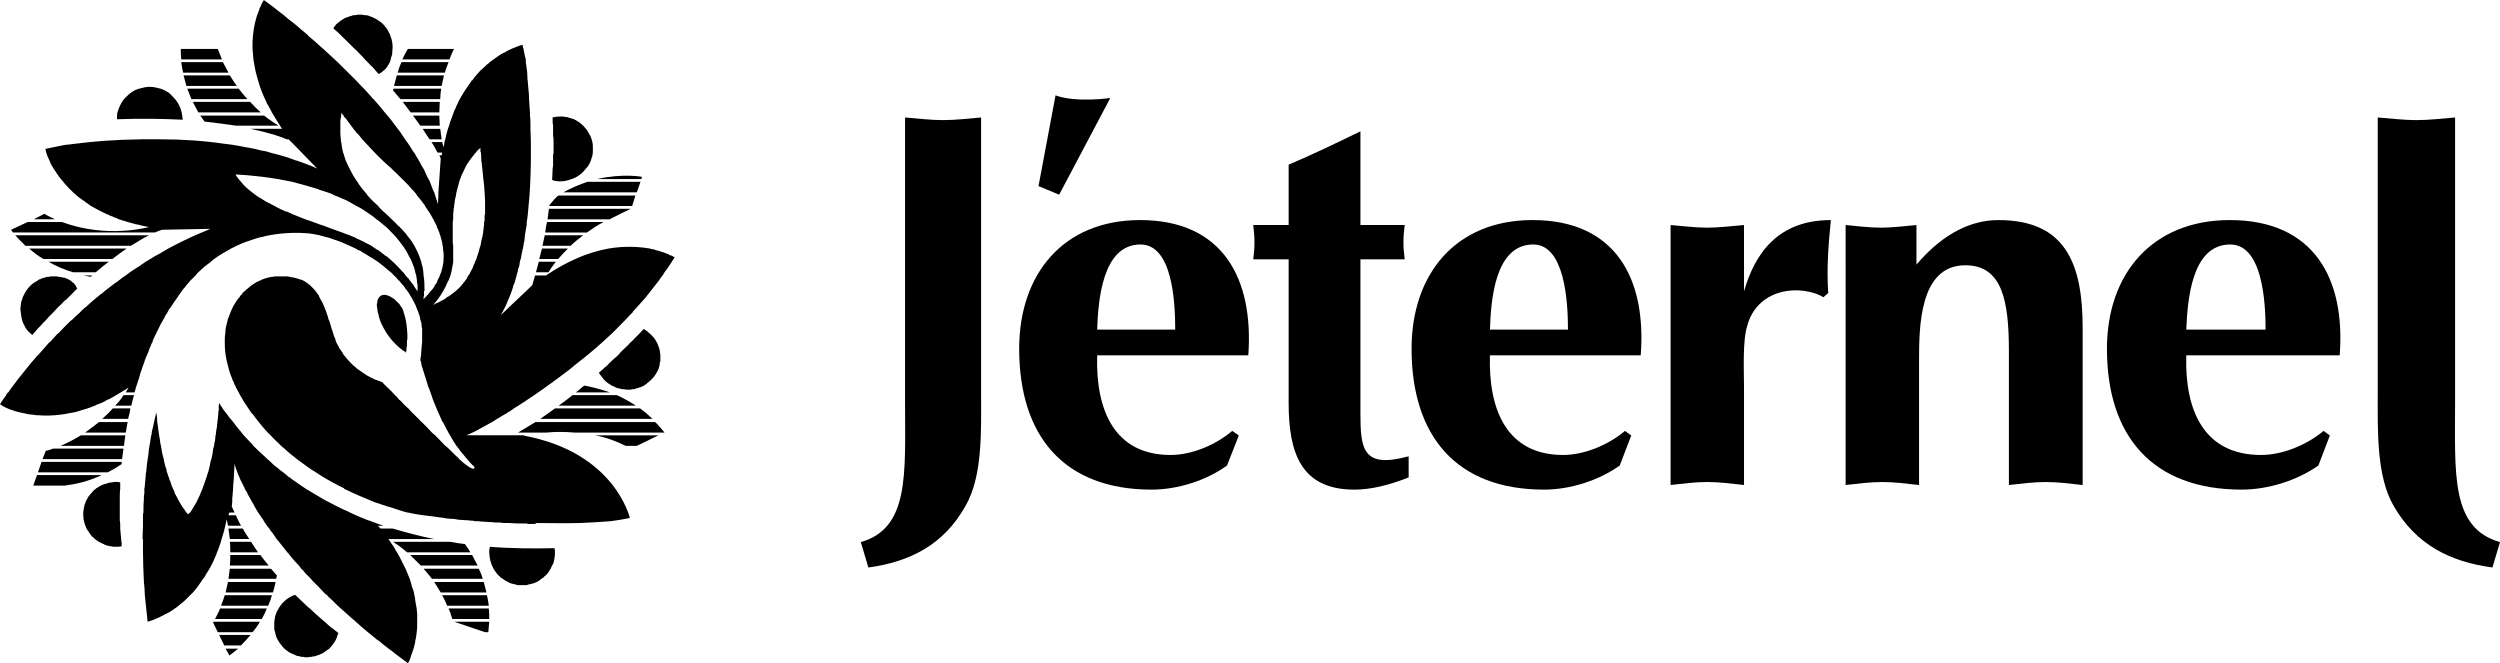 <?xml version="1.0" encoding="utf-8"?>
<!-- Generator: Adobe Illustrator 15.0.2, SVG Export Plug-In . SVG Version: 6.00 Build 0)  -->
<!DOCTYPE svg PUBLIC "-//W3C//DTD SVG 1.1//EN" "http://www.w3.org/Graphics/SVG/1.1/DTD/svg11.dtd">
<svg version="1.1" id="Layer_1" xmlns="http://www.w3.org/2000/svg" xmlns:xlink="http://www.w3.org/1999/xlink" x="0px" y="0px"
	 width="183.057px" height="48.566px" viewBox="0 0 183.057 48.566" enable-background="new 0 0 183.057 48.566"
	 xml:space="preserve">
<g>
	<path fill-rule="evenodd" clip-rule="evenodd"  d="M13.409,5.32h3.318c-0.136-0.267-0.271-0.501-0.405-0.769h-3.049
		C13.307,4.786,13.341,5.053,13.409,5.32"/>
	<path fill-rule="evenodd" clip-rule="evenodd"  d="M13.646,6.291h3.69c-0.169-0.234-0.338-0.503-0.508-0.77h-3.386
		C13.51,5.755,13.579,6.023,13.646,6.291"/>
	<path fill-rule="evenodd" clip-rule="evenodd"  d="M17.268,9.2h3.116c-0.203-0.134-0.575-0.367-1.049-0.735h-4.674
		c0.102,0.134,0.203,0.267,0.305,0.434C15.814,9,16.591,9.1,17.268,9.2"/>
	<path fill-rule="evenodd" clip-rule="evenodd"  d="M14.018,7.26h4.098c-0.203-0.233-0.44-0.502-0.643-0.769h-3.759
		C13.815,6.758,13.917,6.993,14.018,7.26"/>
	<path fill-rule="evenodd" clip-rule="evenodd"  d="M32.236,7.26c0-0.233,0.033-0.502,0.066-0.769h-3.486
		c0,0.033-0.035,0.066-0.035,0.1v0.033c0.205,0.235,0.375,0.435,0.541,0.636H32.236z"/>
	<path fill-rule="evenodd" clip-rule="evenodd"  d="M24.752,2.376c0.068,0.067,0.137,0.135,0.203,0.201L25.6,3.213
		c0.135,0.133,0.236,0.233,0.371,0.367c0.137,0.101,0.238,0.235,0.373,0.368c0.137,0.134,0.271,0.269,0.373,0.402
		c0.068,0.067,0.135,0.134,0.203,0.201c0.135,0.133,0.236,0.267,0.371,0.369c0.102,0.132,0.238,0.267,0.34,0.399
		c0.033,0.034,0.066,0.068,0.102,0.101c0.135-0.067,0.271-0.167,0.371-0.268c0.068-0.033,0.104-0.101,0.172-0.167
		c0.066-0.066,0.102-0.133,0.135-0.201c0.102-0.134,0.168-0.301,0.203-0.435V4.283l0.102-0.301V3.948
		c0-0.167,0.033-0.334,0.033-0.501c0-0.3-0.066-0.601-0.17-0.836V2.578c-0.033-0.066-0.066-0.134-0.102-0.201
		c-0.066-0.134-0.135-0.267-0.236-0.401h-0.033c-0.035-0.066-0.068-0.134-0.137-0.166V1.776c-0.303-0.268-0.678-0.503-1.049-0.603
		c-0.033,0-0.033,0-0.033-0.033c-0.102,0-0.17-0.034-0.271-0.034H26.65c-0.104-0.034-0.205-0.034-0.307-0.034
		c-0.1,0-0.203,0-0.307,0.034h-0.066c-0.102,0-0.168,0.034-0.271,0.067h-0.033c-0.1,0.033-0.168,0.067-0.271,0.1
		c-0.102,0.033-0.201,0.066-0.27,0.134c-0.203,0.102-0.373,0.268-0.543,0.403v0.032c-0.066,0.067-0.135,0.134-0.168,0.234
		C24.516,2.177,24.617,2.276,24.752,2.376"/>
	<path fill-rule="evenodd" clip-rule="evenodd"  d="M18.318,7.461h-4.197c0.135,0.268,0.27,0.535,0.405,0.77h4.572
		C18.86,8.029,18.59,7.762,18.318,7.461"/>
	<path fill-rule="evenodd" clip-rule="evenodd"  d="M32.338,10.203c-0.035-0.233-0.068-0.469-0.102-0.769h-1.287
		c0.17,0.268,0.34,0.536,0.508,0.769H32.338z"/>
	<path fill-rule="evenodd" clip-rule="evenodd"  d="M4.436,32.647h4.639c0.032-0.268,0.066-0.504,0.101-0.771h-3.25
		C5.484,32.144,4.977,32.413,4.436,32.647"/>
	<path fill-rule="evenodd" clip-rule="evenodd"  d="M2.775,34.587h5.114c0.338-0.168,0.677-0.368,1.015-0.602v-0.168
		H3.046L2.775,34.587z"/>
	<path fill-rule="evenodd" clip-rule="evenodd"  d="M3.351,33.015l-0.237,0.602h5.824
		c0.034-0.268,0.069-0.502,0.103-0.77H3.893C3.724,32.913,3.521,32.981,3.351,33.015"/>
	<path fill-rule="evenodd" clip-rule="evenodd"  d="M6.23,31.677h2.979c0.034-0.268,0.103-0.535,0.136-0.77H7.247
		C6.94,31.142,6.601,31.409,6.23,31.677"/>
	<path fill-rule="evenodd" clip-rule="evenodd"  d="M2.708,34.787l-0.271,0.769h0.136h2.166
		c0.779-0.1,1.729-0.301,2.71-0.769H2.708z"/>
	<path fill-rule="evenodd" clip-rule="evenodd"  d="M3.25,15.655l-0.78,0.401h1.559
		C3.758,15.923,3.52,15.823,3.25,15.655"/>
	<path fill-rule="evenodd" clip-rule="evenodd"  d="M8.906,39.704c-0.035-0.066-0.035-0.168-0.035-0.234
		c-0.033-0.235-0.033-0.501-0.068-0.77v-0.201c0-0.133,0-0.268-0.033-0.367V37.73v-0.202v-0.768v-0.234c0-0.234,0-0.502,0.033-0.736
		v-0.468c-0.1-0.034-0.201-0.034-0.304-0.034c-0.102,0-0.203,0-0.271,0.034H8.16c-0.102,0-0.134,0.033-0.202,0.033
		c-0.035,0-0.068,0-0.068,0.034c-0.067,0-0.169,0.033-0.237,0.065H7.618c-0.203,0.067-0.405,0.202-0.574,0.303
		c-0.069,0.065-0.137,0.133-0.204,0.167c-0.033,0.066-0.102,0.133-0.17,0.199c-0.032,0.068-0.101,0.102-0.135,0.168
		c0,0.033-0.034,0.033-0.034,0.033c-0.067,0.135-0.169,0.268-0.237,0.436c0,0.066-0.033,0.134-0.067,0.168
		c0,0.065,0,0.1-0.033,0.133v0.067c-0.034,0.066-0.034,0.1-0.034,0.167v0.033c-0.034,0.066-0.034,0.135-0.034,0.199v0.135v0.067
		c0,0.335,0.102,0.669,0.237,0.97c0.033,0.067,0.067,0.135,0.137,0.199c0.032,0.069,0.066,0.136,0.133,0.203
		c0.036,0.066,0.102,0.132,0.137,0.199h0.034c0.237,0.268,0.542,0.437,0.88,0.569l0.035,0.032c0.066,0,0.101,0.034,0.135,0.034
		c0.034,0.034,0.101,0.034,0.17,0.034c0.034,0,0.034,0.033,0.066,0.033h0.136c0.033,0,0.068,0.033,0.068,0.033h0.236
		c0.136,0,0.271,0,0.407-0.033v-0.168V39.704z"/>
	<path fill-rule="evenodd" clip-rule="evenodd"  d="M16.253,4.351c-0.102-0.269-0.204-0.502-0.306-0.77h-2.709
		c0,0.201,0,0.468,0.034,0.77H16.253z"/>
	<path fill-rule="evenodd" clip-rule="evenodd"  d="M32.508,5.521h-3.455c-0.066,0.234-0.135,0.502-0.203,0.77h3.488
		C32.406,6.023,32.439,5.788,32.508,5.521"/>
	<path fill-rule="evenodd" clip-rule="evenodd"  d="M42.699,17.228h-2.811c-0.066,0.268-0.102,0.502-0.168,0.769
		h2.064C42.055,17.73,42.361,17.495,42.699,17.228"/>
	<path fill-rule="evenodd" clip-rule="evenodd"  d="M46.186,15.288h-5.992c-0.033,0.234-0.066,0.501-0.102,0.77h4.539
		C45.07,15.822,46.186,15.288,46.186,15.288"/>
	<path fill-rule="evenodd" clip-rule="evenodd"  d="M44.189,16.257h-4.131c-0.068,0.234-0.102,0.502-0.137,0.77h3.049
		C43.344,16.759,43.748,16.491,44.189,16.257"/>
	<path fill-rule="evenodd" clip-rule="evenodd"  d="M41.582,18.197h-1.896c-0.068,0.267-0.135,0.502-0.203,0.769
		h1.389C41.074,18.732,41.311,18.464,41.582,18.197"/>
	<path fill-rule="evenodd" clip-rule="evenodd"  d="M29.492,7.461c0.203,0.268,0.408,0.535,0.576,0.77h2.1
		c0-0.235,0.033-0.501,0.033-0.77H29.492z"/>
	<path fill-rule="evenodd" clip-rule="evenodd"  d="M47,12.946c0,0-1.389-0.268-3.283,0.167h3.25L47,12.946z"/>
	<path fill-rule="evenodd" clip-rule="evenodd"  d="M40.432,13.113v0.067c0.17,0.068,0.338,0.101,0.609,0.101
		c0.27,0,0.541-0.067,0.813-0.168c0.201-0.066,0.406-0.167,0.576-0.301c0.203-0.133,0.336-0.301,0.473-0.467
		c0.068-0.068,0.102-0.133,0.17-0.201c0.033-0.067,0.068-0.135,0.102-0.168v-0.033c0.033-0.032,0.068-0.101,0.068-0.167l0.033-0.034
		c0-0.067,0.035-0.1,0.035-0.167c0.033-0.033,0.033-0.102,0.064-0.167c0-0.101,0.035-0.167,0.035-0.234v-0.269v-0.267
		c0-0.067-0.035-0.167-0.035-0.234c-0.031-0.134-0.064-0.233-0.1-0.334c-0.033-0.033-0.033-0.067-0.033-0.101
		c-0.035-0.065-0.068-0.099-0.102-0.165c-0.068-0.134-0.137-0.269-0.238-0.37c-0.203-0.267-0.439-0.468-0.744-0.635
		c-0.068-0.034-0.137-0.067-0.205-0.101h-0.031c-0.068-0.034-0.137-0.034-0.205-0.068h-0.033c-0.068-0.032-0.135-0.032-0.168-0.065
		h-0.139c-0.031,0-0.066-0.034-0.1-0.034h-0.236c-0.238,0-0.439,0.034-0.576,0.067v0.368c0,0.067,0.033,0.168,0.033,0.234v0.234
		v0.334v0.135c0,0.099,0.035,0.2,0.035,0.301v0.2v0.77c0,0.066-0.035,0.133-0.035,0.201v0.769c0,0.067-0.033,0.133-0.033,0.201
		C40.465,12.611,40.432,12.845,40.432,13.113"/>
	<path fill-rule="evenodd" clip-rule="evenodd"  d="M41.242,14.084h5.387l0.27-0.77h-3.895
		C42.43,13.515,41.852,13.749,41.242,14.084"/>
	<path fill-rule="evenodd" clip-rule="evenodd"  d="M40.701,19.167h-1.252c-0.068,0.267-0.135,0.535-0.205,0.77h0.916
		C40.26,19.769,40.432,19.502,40.701,19.167"/>
	<path fill-rule="evenodd" clip-rule="evenodd"  d="M7.483,30.673h1.896c0.066-0.232,0.135-0.502,0.168-0.769H8.261
		C8.025,30.171,7.789,30.406,7.483,30.673"/>
	<path fill-rule="evenodd" clip-rule="evenodd"  d="M32.201,9.2c0-0.233-0.033-0.469-0.033-0.735h-1.93
		c0.205,0.267,0.373,0.502,0.541,0.735H32.201z"/>
	<path fill-rule="evenodd" clip-rule="evenodd"  d="M32.846,4.551h-3.453c-0.104,0.233-0.203,0.502-0.271,0.769h3.455
		C32.643,5.053,32.744,4.819,32.846,4.551"/>
	<path fill-rule="evenodd" clip-rule="evenodd"  d="M33.252,3.581h-3.387c-0.135,0.234-0.27,0.469-0.406,0.77h3.455
		C33.016,4.083,33.115,3.815,33.252,3.581"/>
	<path fill-rule="evenodd" clip-rule="evenodd"  d="M46.525,14.317h-5.621c-0.17,0.067-0.439,0.435-0.676,0.703v0.066
		h6.061L46.525,14.317z"/>
	<path fill-rule="evenodd" clip-rule="evenodd"  d="M42.732,28.265c-0.203,0.168-0.371,0.335-0.574,0.47h2.506
		c-0.578-0.202-1.186-0.368-1.863-0.503C42.801,28.231,42.801,28.265,42.732,28.265"/>
	<path fill-rule="evenodd" clip-rule="evenodd"  d="M45.814,32.647h0.814l1.59-0.771H43.58
		C44.324,32.011,45.07,32.278,45.814,32.647"/>
	<path fill-rule="evenodd" clip-rule="evenodd"  d="M45.24,26.023c-0.307,0.269-0.576,0.503-0.814,0.771
		c-0.102,0.066-0.168,0.133-0.236,0.2c-0.104,0.101-0.236,0.201-0.338,0.302c0.033,0.065,0.102,0.166,0.17,0.233
		c0.133,0.2,0.303,0.401,0.506,0.535c0.035,0.032,0.068,0.032,0.104,0.066c0.066,0.034,0.1,0.067,0.168,0.103
		c0.068,0.031,0.102,0.064,0.17,0.064c0.033,0.033,0.066,0.033,0.102,0.067c0.066,0.034,0.102,0.034,0.17,0.067h0.066
		c0.102,0.033,0.203,0.067,0.271,0.067h0.102c0.102,0.033,0.168,0.033,0.27,0.033h0.236c0.035,0,0.068-0.033,0.102-0.033h0.137
		c0.035,0,0.068-0.034,0.102-0.034c0.035,0,0.068-0.033,0.104-0.033c0.033,0,0.102-0.033,0.135-0.033s0.033-0.034,0.066-0.034
		c0.068,0,0.104-0.034,0.137-0.034C47,28.298,47,28.298,47.033,28.298c0.035-0.033,0.102-0.064,0.137-0.064
		c0-0.035,0.033-0.035,0.033-0.035c0.068-0.033,0.102-0.067,0.135-0.102c0.035,0,0.035,0,0.035-0.032
		c0.439-0.302,0.779-0.769,0.914-1.271c0-0.102,0.035-0.202,0.035-0.301c0.031,0,0.031,0,0.031-0.034v-0.301v-0.135
		c0-0.065,0-0.134-0.031-0.233c0-0.067,0-0.134-0.035-0.201c0-0.066-0.033-0.1-0.033-0.133c-0.035-0.033-0.035-0.067-0.035-0.102
		c-0.066-0.199-0.17-0.367-0.271-0.533c-0.066-0.068-0.1-0.136-0.168-0.201l-0.203-0.201c0,0-0.033-0.034-0.068-0.034
		c-0.033-0.066-0.066-0.1-0.135-0.133c-0.068-0.067-0.17-0.102-0.238-0.168c-0.135,0.133-0.236,0.267-0.371,0.401
		c-0.102,0.1-0.238,0.234-0.34,0.336c-0.068,0.098-0.17,0.166-0.238,0.232c-0.236,0.268-0.506,0.502-0.744,0.736
		C45.375,25.89,45.307,25.958,45.24,26.023"/>
	<path fill-rule="evenodd" clip-rule="evenodd"  d="M35.42,42.614h-3.625c0.137,0.232,0.305,0.502,0.475,0.768h3.352
		C35.555,43.116,35.488,42.882,35.42,42.614"/>
	<path fill-rule="evenodd" clip-rule="evenodd"  d="M39.211,30.907c-0.541,0.335-0.98,0.569-1.285,0.77h2.064
		c0.609-0.067,1.355-0.067,2.133,0h6.537c-0.068-0.067-0.273-0.369-0.68-0.77H39.211z"/>
	<path fill-rule="evenodd" clip-rule="evenodd"  d="M35.656,43.583h-3.285c0.137,0.234,0.271,0.502,0.373,0.77h3.047
		C35.758,44.119,35.725,43.851,35.656,43.583"/>
	<path fill-rule="evenodd" clip-rule="evenodd"  d="M35.52,46.293h0.238c0-0.101,0.033-0.368,0.066-0.769h-2.572
		L35.52,46.293z"/>
	<path fill-rule="evenodd" clip-rule="evenodd"  d="M32.846,44.554c0.102,0.233,0.203,0.503,0.27,0.77h2.709
		c0-0.234,0-0.469-0.033-0.77H32.846z"/>
	<path fill-rule="evenodd" clip-rule="evenodd"  d="M40.533,41.208c0-0.033,0-0.066,0.031-0.099v-0.067
		c0.035-0.066,0.035-0.135,0.035-0.168v-0.032c0.035-0.102,0.035-0.235,0.035-0.369V40.44c0-0.101,0-0.201-0.035-0.302
		c-1.422,0.033-3.047,0.033-4.74-0.101c0,0.066,0,0.134-0.033,0.201v0.233c0,0.134,0.033,0.268,0.033,0.369v0.032
		c0.033,0.033,0.033,0.102,0.033,0.168c0,0,0.035,0.033,0.035,0.067c0,0.032,0,0.065,0.031,0.099c0,0.068,0.035,0.102,0.035,0.135
		s0.035,0.033,0.035,0.066c0.068,0.168,0.137,0.302,0.236,0.436l0.035,0.033c0.033,0.066,0.066,0.102,0.133,0.168v0.032
		c0.068,0.034,0.104,0.101,0.17,0.135v0.033c0.068,0.032,0.137,0.101,0.205,0.134c0.168,0.133,0.371,0.233,0.574,0.335h0.033
		c0.068,0.032,0.137,0.032,0.238,0.066h0.035c0.066,0.033,0.133,0.033,0.201,0.066h0.068h0.271h0.27h0.068
		c0.066-0.033,0.135-0.033,0.203-0.066h0.068c0.068-0.034,0.135-0.034,0.203-0.066h0.035c0.066-0.034,0.168-0.067,0.236-0.102
		c0.135-0.067,0.236-0.134,0.338-0.233c0.068-0.033,0.137-0.102,0.201-0.134v-0.033c0.068-0.034,0.139-0.101,0.17-0.135
		c0-0.032,0-0.032,0.035-0.032c0.033-0.066,0.068-0.102,0.135-0.168v-0.033c0.102-0.134,0.17-0.268,0.238-0.436
		c0.033-0.033,0.033-0.033,0.033-0.066C40.498,41.31,40.498,41.276,40.533,41.208"/>
	<path fill-rule="evenodd" clip-rule="evenodd"  d="M6.771,20.171H6.127c0.17,0.033,0.34,0.067,0.51,0.1
		C6.669,20.238,6.704,20.204,6.771,20.171"/>
	<path fill-rule="evenodd" clip-rule="evenodd"  d="M4.265,22.479L4.265,22.479c0.137-0.135,0.271-0.233,0.373-0.368
		c0.068-0.067,0.136-0.134,0.237-0.2c0.137-0.135,0.271-0.269,0.406-0.402c0.136-0.133,0.236-0.267,0.373-0.367
		c-0.034-0.1-0.102-0.167-0.137-0.267c-0.034-0.034-0.067-0.068-0.101-0.135c-0.034,0-0.068-0.033-0.068-0.033
		c-0.034-0.034-0.067-0.067-0.1-0.101c-0.036-0.033-0.069-0.033-0.069-0.066c-0.034,0-0.102-0.033-0.136-0.067
		c-0.032,0-0.032-0.034-0.067-0.034c-0.068-0.033-0.102-0.033-0.136-0.066c-0.034,0-0.067,0-0.102-0.034
		c-0.033,0-0.102,0-0.135-0.033H4.501c-0.065-0.034-0.134-0.034-0.202-0.034c-0.034,0-0.067,0-0.101-0.032H3.893H3.657
		c-0.033,0.032-0.068,0.032-0.102,0.032H3.419c-0.067,0.034-0.102,0.034-0.17,0.067H3.182c-0.068,0.034-0.136,0.067-0.169,0.067
		s-0.033,0-0.033,0.033c-0.068,0-0.136,0.034-0.204,0.069v0.033c-0.203,0.1-0.407,0.233-0.542,0.368L2.201,20.94
		c-0.203,0.201-0.374,0.468-0.508,0.769c-0.034,0.066-0.067,0.134-0.067,0.201c-0.068,0.133-0.102,0.302-0.102,0.434
		c0,0.101-0.034,0.168-0.034,0.269s0.034,0.167,0.034,0.269c0.033,0.367,0.102,0.702,0.27,0.969c0.068,0.166,0.17,0.301,0.271,0.402
		c0.035,0.034,0.035,0.066,0.069,0.066c0.034,0.033,0.034,0.033,0.067,0.066s0.102,0.101,0.168,0.135
		c0.137-0.168,0.271-0.302,0.407-0.469c0.068-0.066,0.136-0.134,0.204-0.201c0.101-0.133,0.236-0.267,0.338-0.367
		c0.034-0.033,0.068-0.067,0.102-0.102c0.068-0.1,0.169-0.2,0.271-0.3c0.068-0.067,0.135-0.134,0.203-0.2
		C4.03,22.746,4.13,22.612,4.265,22.479"/>
	<path fill-rule="evenodd" clip-rule="evenodd"  d="M9.278,18.197H2.132c0.305,0.267,0.643,0.535,1.05,0.769h5.046
		C8.601,18.667,8.938,18.431,9.278,18.197"/>
	<path fill-rule="evenodd" clip-rule="evenodd"  d="M10.902,17.228H1.118c0.169,0.2,0.439,0.468,0.744,0.769h7.721
		C10.125,17.663,10.564,17.395,10.902,17.228"/>
	<path fill-rule="evenodd" clip-rule="evenodd"  d="M40.904,29.703h5.656c-0.406-0.269-0.883-0.535-1.389-0.769h-3.25
		C41.549,29.233,41.242,29.47,40.904,29.703"/>
	<path fill-rule="evenodd" clip-rule="evenodd"  d="M39.551,30.673h8.229c-0.236-0.232-0.543-0.502-0.914-0.769
		h-6.232C40.229,30.204,39.854,30.474,39.551,30.673"/>
	<path fill-rule="evenodd" clip-rule="evenodd"  d="M7.957,19.167H3.555c0.508,0.301,1.118,0.569,1.795,0.77h1.658
		C7.314,19.669,7.651,19.401,7.957,19.167"/>
	<path fill-rule="evenodd" clip-rule="evenodd"  d="M48.66,19.937c0.305-0.402,0.541-0.769,0.744-1.104
		c-0.033,0-0.033-0.033-0.068-0.033h-0.033c-0.068-0.068-0.17-0.102-0.305-0.133v-0.034c-0.137-0.033-0.27-0.102-0.439-0.168h-0.035
		c-0.17-0.066-0.373-0.132-0.576-0.167c0,0-0.033,0-0.033-0.033c-0.102,0-0.236-0.034-0.338-0.067c-0.779-0.134-1.83-0.2-3.014,0
		c-0.744,0.135-1.559,0.368-2.439,0.77c-0.676,0.3-1.354,0.668-2.1,1.17l-0.033,0.033h-0.814c-0.064,0.234-0.133,0.468-0.201,0.702
		l-0.271,0.268l-0.813,0.77l-0.813,0.769l-0.203,0.2l-0.236,0.202c0,0,0.066-0.067,0.135-0.202c0.035-0.032,0.068-0.099,0.068-0.131
		c0.102-0.168,0.203-0.369,0.305-0.638c0.135-0.302,0.305-0.702,0.439-1.17v-0.034c0.035-0.1,0.104-0.199,0.137-0.334v-0.033
		c0.033-0.101,0.066-0.234,0.1-0.368c0.068-0.2,0.104-0.369,0.137-0.569c0.033,0,0.033-0.034,0.033-0.034
		c0.035-0.134,0.068-0.267,0.068-0.401c0.033-0.068,0.033-0.134,0.066-0.2c0.035-0.102,0.035-0.235,0.068-0.368
		c0.033-0.135,0.068-0.268,0.068-0.369l0.035-0.034c0-0.066,0-0.134,0.033-0.2v-0.034c0-0.102,0.033-0.202,0.068-0.335v-0.033
		c0-0.102,0.033-0.235,0.033-0.368c0.031-0.202,0.066-0.369,0.1-0.57v-0.032c0.035-0.102,0.035-0.235,0.035-0.369
		c0.068-0.369,0.102-0.77,0.135-1.171v-0.033c0.035-0.234,0.035-0.501,0.068-0.736c0.068-0.971,0.102-2.007,0.102-3.144v-0.033
		c0-0.536,0-1.104-0.033-1.706V9.2c0-0.234,0-0.5-0.035-0.736V8.23c-0.033-0.301-0.033-0.636-0.066-0.971
		c0-0.334-0.035-0.635-0.068-0.97V6.257c-0.033-0.302-0.068-0.636-0.068-0.936V5.287C38.568,5.052,38.533,4.819,38.5,4.55V4.383
		V4.351c-0.066-0.269-0.135-0.536-0.168-0.77c-0.033-0.1-0.068-0.201-0.068-0.3c0,0-0.102,0.033-0.236,0.065
		c-0.238,0.102-0.678,0.235-1.152,0.535h-0.033c-0.305,0.168-0.609,0.403-0.982,0.669c-0.033,0.034-0.102,0.101-0.135,0.135
		c-0.035,0-0.035,0.033-0.068,0.033l-0.168,0.167l-0.035,0.033c-0.068,0.068-0.135,0.101-0.17,0.167
		c-0.033,0-0.033,0.034-0.066,0.034c-0.203,0.235-0.441,0.469-0.643,0.77h-0.035c-0.068,0.135-0.17,0.268-0.27,0.401
		c-0.205,0.301-0.408,0.603-0.611,0.97c-0.102,0.201-0.17,0.368-0.27,0.569v0.033c-0.068,0.134-0.137,0.235-0.17,0.369
		c-0.068,0.201-0.137,0.368-0.205,0.568c0,0-0.033,0.033-0.033,0.066c-0.033,0.101-0.068,0.236-0.1,0.335
		c-0.068,0.202-0.137,0.368-0.17,0.536c-0.035,0.133-0.068,0.233-0.068,0.334c-0.035,0.034-0.035,0.067-0.035,0.133
		c-0.031,0.067-0.031,0.133-0.066,0.201c0,0.133-0.033,0.234-0.066,0.368c0,0-0.035-0.134-0.104-0.368h-0.777
		c0.201,0.301,0.338,0.568,0.439,0.77h0.338l-0.033,0.201h-0.17c0.068,0.134,0.102,0.234,0.102,0.234l-0.135,1.94L32.1,14.084v0.233
		l-0.031,0.635c-0.035-0.134-0.068-0.234-0.104-0.334c-0.068-0.167-0.102-0.335-0.17-0.535c-0.066-0.102-0.102-0.234-0.168-0.369
		c-0.033-0.134-0.102-0.267-0.137-0.368v-0.033c-0.102-0.167-0.201-0.368-0.303-0.569c-0.068-0.201-0.17-0.401-0.307-0.601
		c-0.135-0.269-0.27-0.502-0.438-0.77c-0.035-0.068-0.068-0.134-0.104-0.201h-0.033c-0.205-0.335-0.406-0.669-0.645-0.971
		c-0.205-0.334-0.439-0.669-0.711-1.003c-0.17-0.234-0.373-0.5-0.574-0.736h-0.035c-0.033-0.1-0.102-0.168-0.17-0.233
		c-0.203-0.268-0.404-0.501-0.643-0.77c-0.068-0.066-0.137-0.134-0.168-0.201h-0.035c-0.203-0.267-0.439-0.502-0.678-0.769
		c-0.068-0.067-0.137-0.134-0.203-0.201c-0.236-0.267-0.508-0.535-0.746-0.77c-0.066-0.066-0.133-0.134-0.201-0.2
		c-0.271-0.269-0.541-0.536-0.779-0.771c-0.609-0.567-1.184-1.103-1.729-1.571c-0.166-0.134-0.305-0.268-0.439-0.367V2.578
		c-0.066-0.068-0.17-0.135-0.236-0.202c-0.168-0.133-0.338-0.267-0.473-0.401c-0.238-0.2-0.475-0.4-0.713-0.568
		c-0.27-0.235-0.506-0.435-0.745-0.603C20.08,0.571,19.842,0.37,19.64,0.237c-0.035,0-0.069-0.034-0.069-0.068
		c-0.033,0-0.067-0.034-0.101-0.067c-0.034,0-0.034-0.032-0.067-0.032L19.37,0.035c0,0-0.034,0-0.034-0.034L19.3,0.035
		c-0.034,0.034-0.066,0.134-0.169,0.301c0,0.034,0,0.067-0.033,0.101c-0.033,0.066-0.069,0.134-0.103,0.2
		c0,0.066-0.034,0.1-0.034,0.167h-0.033c0,0.067-0.034,0.134-0.034,0.167l-0.033,0.033c-0.136,0.402-0.271,0.938-0.338,1.573
		c-0.035,0.335-0.035,0.635-0.035,1.003c0,0.1,0.035,0.234,0.035,0.334V3.95c0,0.132,0.033,0.233,0.033,0.367v0.034
		c0.034,0.166,0.066,0.367,0.1,0.567c0.035,0.201,0.069,0.402,0.137,0.602c0.034,0.1,0.068,0.234,0.102,0.368
		c0.135,0.502,0.34,1.037,0.609,1.572v0.033c0.137,0.235,0.271,0.469,0.407,0.736c0.033,0.065,0.068,0.134,0.137,0.233
		c0.168,0.268,0.337,0.569,0.54,0.87l0.068,0.101h-2.303c1.422,0.301,2.303,0.602,2.641,0.769h0.135l0.068,0.067l0.135,0.134
		l0.104,0.1l1.793,1.84v0.033v-0.033c-0.506-0.234-1.049-0.435-1.557-0.603h-0.035c-0.168-0.067-0.338-0.133-0.541-0.201
		c-0.44-0.134-0.88-0.267-1.321-0.367c-0.17-0.067-0.339-0.101-0.509-0.134h-0.067c-0.338-0.101-0.676-0.168-1.049-0.234h-0.034
		c-0.169-0.034-0.339-0.068-0.507-0.101c-0.374-0.067-0.747-0.134-1.086-0.167h-0.032c-1.592-0.234-3.149-0.334-4.605-0.334
		c-2.134-0.034-4.029,0.067-5.315,0.201c-0.983,0.1-1.627,0.201-1.763,0.201H4.774H4.74h0.034c-0.475,0.1-0.98,0.201-1.456,0.3
		c0,0,0.033,0.101,0.067,0.269c0.034,0.066,0.034,0.133,0.066,0.201c0.035,0.067,0.035,0.1,0.069,0.166
		c0.034,0.068,0.067,0.101,0.067,0.167l0.035,0.034c0,0.034,0.033,0.101,0.066,0.167v0.034c0.104,0.167,0.203,0.367,0.339,0.568
		l0.033,0.033c0.034,0.067,0.068,0.1,0.103,0.167c0,0,0,0.033,0.034,0.033c0.033,0.067,0.066,0.101,0.101,0.167l0.034,0.034
		c0.103,0.133,0.203,0.268,0.305,0.368c0.035,0.066,0.102,0.134,0.169,0.202c0.034,0.065,0.068,0.1,0.136,0.133
		c0,0.033,0.033,0.066,0.033,0.066l0.17,0.168l0.035,0.032c0.134,0.134,0.27,0.269,0.439,0.402c0.136,0.134,0.305,0.234,0.474,0.368
		h0.033c0.067,0.067,0.17,0.134,0.237,0.201H6.4c0.068,0.066,0.17,0.133,0.27,0.2c0.237,0.134,0.476,0.268,0.744,0.401
		c0.137,0.068,0.273,0.133,0.408,0.201h0.034c0.135,0.066,0.236,0.134,0.405,0.167c0,0.034,0,0.034,0.034,0.034
		c0.136,0.034,0.271,0.1,0.406,0.167c0.202,0.067,0.44,0.133,0.644,0.201c0.202,0.066,0.406,0.1,0.609,0.166
		c0.067,0,0.136,0.034,0.203,0.034c0.068,0.034,0.136,0.034,0.237,0.067c0.136,0.034,0.305,0.068,0.508,0.102
		c0,0-3.047,0.868-6.366-0.369H2.032l-1.219,0.568c0,0,0.033,0.068,0.135,0.201h10.396c0.372-0.167,0.542-0.201,0.542-0.201
		l3.521-0.067c-0.643,0.268-1.285,0.536-1.896,0.837c-0.406,0.2-0.813,0.402-1.186,0.602c-0.236,0.135-0.439,0.267-0.677,0.402
		c-0.202,0.099-0.439,0.233-0.645,0.368c-0.101,0.066-0.236,0.132-0.338,0.2c-0.203,0.134-0.372,0.267-0.575,0.401
		c-0.033,0-0.033,0-0.068,0.034c-0.169,0.101-0.338,0.234-0.508,0.334c-0.101,0.068-0.204,0.167-0.305,0.234
		c-0.169,0.1-0.339,0.234-0.508,0.368c-0.033,0-0.033,0-0.033,0.033c-0.272,0.167-0.509,0.368-0.779,0.569
		c-0.136,0.101-0.306,0.235-0.44,0.367c-0.035,0-0.035,0.033-0.067,0.033c-0.373,0.302-0.744,0.604-1.084,0.938
		c-0.033,0-0.033,0.033-0.067,0.033c-0.136,0.134-0.272,0.236-0.372,0.367c-0.237,0.202-0.407,0.369-0.61,0.57
		c-0.034,0-0.034,0.033-0.066,0.033c-0.306,0.301-0.645,0.635-0.916,0.937c-0.033,0-0.033,0.034-0.066,0.034
		c-0.17,0.199-0.373,0.4-0.542,0.601H3.624c-0.306,0.335-0.577,0.669-0.849,0.97H2.743c-0.205,0.269-0.44,0.503-0.644,0.771
		c-0.272,0.334-0.542,0.668-0.779,0.969c-0.271,0.368-0.541,0.703-0.712,0.971H0.575c-0.033,0.066-0.102,0.134-0.136,0.2v0.034
		c-0.067,0.1-0.17,0.201-0.202,0.268C0.136,29.368,0.067,29.502,0,29.603c0,0,0.27,0.201,0.779,0.4h0.034
		c0.27,0.102,0.608,0.203,1.014,0.27c0.103,0.033,0.171,0.033,0.272,0.066h0.033c0.101,0,0.204,0.033,0.305,0.033H2.47
		c0.104,0.033,0.237,0.033,0.34,0.033c0.745,0.066,1.592,0,2.54-0.199h0.033c0.135-0.035,0.306-0.068,0.475-0.135
		c0.337-0.102,0.712-0.199,1.083-0.368c0.034,0,0.102-0.034,0.136-0.067c0.101-0.033,0.17-0.065,0.27-0.1
		c0.067-0.034,0.17-0.068,0.237-0.102c0.068-0.033,0.136-0.066,0.17-0.1c0.103-0.066,0.203-0.1,0.305-0.133
		c0.034-0.033,0.067-0.068,0.102-0.068c0.236-0.133,0.474-0.267,0.678-0.4c0.066-0.033,0.101-0.068,0.17-0.101
		c0.135-0.066,0.271-0.167,0.406-0.268c0,0-0.068,0.135-0.204,0.368h0.644c0.067-0.268,0.136-0.5,0.237-0.77
		c0-0.066,0.034-0.133,0.067-0.201c0.068-0.267,0.136-0.501,0.237-0.769c0.033-0.067,0.033-0.134,0.067-0.2
		c0.068-0.168,0.136-0.335,0.17-0.502c0.033,0,0.033-0.034,0.033-0.068c0.168-0.367,0.168-0.399,0.204-0.467
		c0.033-0.135,0.101-0.301,0.169-0.436c0.033-0.1,0.067-0.199,0.135-0.268c0-0.101,0.035-0.168,0.067-0.232
		c0.136-0.269,0.238-0.503,0.373-0.771c0.034-0.067,0.067-0.134,0.102-0.201c0.067-0.167,0.17-0.302,0.237-0.434
		c0.068-0.102,0.136-0.236,0.17-0.335c0.067-0.067,0.101-0.134,0.136-0.202c0.066-0.131,0.134-0.268,0.236-0.367
		c0.135-0.201,0.271-0.434,0.406-0.602c0.169-0.269,0.372-0.534,0.541-0.77c0.068-0.067,0.137-0.133,0.169-0.201
		c0.136-0.167,0.237-0.267,0.34-0.401l0.033-0.033l0.34-0.334c0.066-0.101,0.134-0.167,0.202-0.234
		c0.135-0.134,0.305-0.267,0.44-0.402c0.136-0.1,0.305-0.233,0.439-0.334c0.103-0.101,0.204-0.167,0.272-0.233
		c0.406-0.301,0.845-0.537,1.253-0.77c0.135-0.066,0.271-0.134,0.405-0.2c0.406-0.202,0.813-0.335,1.22-0.47
		c0.1-0.034,0.203-0.066,0.305-0.1h0.033c0.102-0.034,0.171-0.067,0.271-0.067h0.033c0.171-0.066,0.372-0.099,0.543-0.133
		c1.117-0.202,2.1-0.202,2.877-0.135c0.205,0.033,0.475,0.067,0.779,0.135c0.068,0.034,0.137,0.034,0.236,0.067
		c0.068,0.032,0.17,0.032,0.238,0.066h0.033c0.068,0.034,0.135,0.034,0.236,0.067s0.17,0.066,0.271,0.1s0.203,0.068,0.305,0.101
		c0.102,0.034,0.17,0.066,0.27,0.1c0.205,0.101,0.406,0.167,0.611,0.269c0.135,0.065,0.305,0.133,0.438,0.2
		c0.104,0.067,0.207,0.135,0.342,0.167c0.102,0.066,0.201,0.133,0.303,0.2h0.035c0.102,0.068,0.203,0.133,0.305,0.201
		c0.135,0.067,0.236,0.134,0.34,0.202c0.1,0.066,0.201,0.132,0.303,0.2c0.17,0.134,0.305,0.233,0.475,0.367l0.033,0.034
		c0.17,0.135,0.305,0.268,0.441,0.368c0.102,0.068,0.168,0.167,0.236,0.234c0.137,0.1,0.238,0.234,0.34,0.368h0.033
		c0.102,0.134,0.203,0.268,0.338,0.401c0.035,0.068,0.102,0.133,0.135,0.201c0.102,0.101,0.17,0.235,0.273,0.367
		c0.066,0.134,0.168,0.268,0.236,0.402c0.033,0.066,0.066,0.135,0.102,0.2c0.068,0.134,0.137,0.235,0.17,0.368
		c0.066,0.133,0.1,0.27,0.168,0.4c0,0.068,0.035,0.135,0.068,0.202c0.033,0.133,0.066,0.233,0.066,0.368h0.035v0.033v0.065
		c0,0,0,0.034,0.033,0.034c0,0.066,0.033,0.168,0.033,0.268c0,0.067,0,0.134,0.035,0.234v0.737v0.232
		c0,0.102-0.035,0.201-0.035,0.335v0.034c0,0.1-0.033,0.233-0.033,0.367c0,0.199-0.033,0.368-0.068,0.568v0.033
		c0.035,0,0.068,0.167,0.102,0.402c0.102,0.267,0.203,0.668,0.373,1.17c0.035,0.101,0.068,0.234,0.104,0.334
		c0,0.033,0,0.033,0.031,0.067c0.068,0.201,0.137,0.368,0.205,0.568c0.1,0.335,0.236,0.637,0.371,0.971
		c0.135,0.335,0.305,0.669,0.441,1.004h0.033c0.271,0.568,0.609,1.169,0.982,1.739c0.066,0.066,0.1,0.133,0.168,0.199
		c0.068,0.136,0.17,0.234,0.271,0.367l0.035,0.035c0.1,0.133,0.203,0.234,0.305,0.367c0.168,0.201,0.338,0.402,0.541,0.568
		c0,0,0.137,0.47-0.779-0.268c-0.066-0.066-0.203-0.167-0.34-0.301c-0.033-0.066-0.102-0.1-0.135-0.167h-0.033
		c-0.17-0.167-0.373-0.368-0.609-0.603c-0.066-0.066-0.135-0.133-0.238-0.199c-0.236-0.234-0.473-0.502-0.744-0.771
		c-0.102-0.065-0.17-0.133-0.236-0.199c-0.238-0.268-0.508-0.535-0.746-0.769c-0.102-0.068-0.168-0.169-0.236-0.235l-0.373-0.367
		C30.137,30.171,30,30.038,29.9,29.904c-0.104-0.067-0.17-0.167-0.271-0.235c-0.102-0.099-0.172-0.201-0.271-0.301
		c-0.068-0.033-0.102-0.1-0.168-0.133c-0.035-0.066-0.068-0.102-0.102-0.135c-0.17-0.167-0.34-0.335-0.441-0.468
		c-0.033,0-0.068-0.034-0.068-0.066c-0.035,0-0.035,0-0.035-0.033c-0.371-0.335-0.574-0.569-0.574-0.569h-0.033
		c-0.068-0.033-0.271-0.1-0.543-0.201c-0.066-0.033-0.168-0.1-0.27-0.133c-0.102-0.068-0.203-0.101-0.305-0.168
		c-0.203-0.135-0.439-0.3-0.678-0.468c-0.068-0.067-0.135-0.134-0.236-0.2c-0.17-0.168-0.373-0.369-0.543-0.57
		c-0.033-0.065-0.1-0.133-0.168-0.2c-0.035-0.065-0.102-0.134-0.137-0.233c-0.068-0.102-0.168-0.234-0.236-0.334v-0.033
		c-0.068-0.102-0.135-0.235-0.203-0.369c-0.033-0.101-0.068-0.168-0.068-0.232c-0.068-0.136-0.135-0.303-0.17-0.471l-0.102-0.3
		c-0.066-0.201-0.1-0.368-0.168-0.568c0,0,0-0.033-0.035-0.033c-0.033-0.135-0.066-0.235-0.1-0.368
		c-0.033-0.067-0.068-0.134-0.068-0.202c-0.137-0.367-0.271-0.701-0.439-0.969c-0.035-0.067-0.068-0.135-0.104-0.2v-0.034
		c-0.033-0.066-0.066-0.135-0.135-0.168v-0.033c-0.068-0.099-0.168-0.233-0.271-0.334c-0.068-0.067-0.133-0.133-0.201-0.201
		c-0.07-0.067-0.137-0.134-0.205-0.167c0-0.034,0-0.034-0.033-0.034c-0.068-0.032-0.137-0.1-0.203-0.133
		c-0.035,0-0.035,0-0.035-0.034c-0.1-0.033-0.168-0.066-0.236-0.101H22.01c-0.203-0.066-0.373-0.133-0.609-0.167h-0.033
		c-0.102-0.034-0.205-0.034-0.307-0.067h-0.067h-0.338h-0.068h-0.372c-0.103,0-0.168,0-0.271,0.034h-0.102
		c-0.033,0.034-0.101,0.034-0.136,0.034c-0.033,0-0.102,0.033-0.136,0.033c-0.033,0-0.067,0.034-0.101,0.034
		c-0.067,0-0.101,0.033-0.17,0.066h-0.066c-0.068,0.034-0.103,0.068-0.169,0.101h-0.036c-0.067,0.033-0.135,0.067-0.202,0.1h-0.034
		c-0.067,0.068-0.137,0.1-0.202,0.134c-0.169,0.101-0.339,0.235-0.475,0.368c-0.068,0.033-0.136,0.101-0.169,0.166h-0.034
		c-0.066,0.069-0.102,0.102-0.17,0.168v0.033c-0.067,0.067-0.101,0.102-0.169,0.168v0.034c-0.068,0.065-0.101,0.133-0.17,0.2
		c-0.033,0.066-0.101,0.135-0.136,0.2c-0.066,0.101-0.135,0.235-0.202,0.334c0,0.034,0,0.034-0.033,0.067
		c-0.068,0.167-0.171,0.367-0.237,0.569c-0.035,0.133-0.103,0.233-0.137,0.368v0.033c-0.032,0.166-0.102,0.367-0.136,0.568
		c0,0.134-0.032,0.268-0.032,0.402c-0.034,0.167-0.034,0.368-0.034,0.601c0,0.436,0.034,0.87,0.135,1.338
		c0.035,0.135,0.067,0.268,0.102,0.402c0.067,0.301,0.169,0.634,0.306,0.936v0.033c0.034,0.068,0.067,0.135,0.101,0.201
		c0.034,0.133,0.103,0.27,0.169,0.367v0.034c0.068,0.135,0.136,0.233,0.205,0.368c0.032,0.066,0.067,0.134,0.101,0.2
		c0.035,0.067,0.068,0.101,0.102,0.167c0.102,0.201,0.237,0.401,0.372,0.603c0.137,0.201,0.271,0.401,0.407,0.603h0.033
		c0.339,0.467,0.711,0.937,1.117,1.371c0.068,0.066,0.137,0.134,0.204,0.199c0.238,0.27,0.508,0.503,0.778,0.771
		c0.068,0.066,0.136,0.133,0.236,0.199c0.272,0.268,0.612,0.535,0.915,0.77c0.104,0.068,0.17,0.134,0.271,0.201
		c0.371,0.268,0.713,0.535,1.117,0.769c0.541,0.368,1.084,0.669,1.66,0.97c0.135,0.068,0.27,0.135,0.406,0.201v0.033
		c0.744,0.368,1.488,0.669,2.199,0.971c0.441,0.133,0.848,0.301,1.254,0.4c0.406,0.135,0.779,0.27,1.186,0.369
		c0.1,0,0.203,0.032,0.338,0.066c0,0,0.475,0.101,1.355,0.199h0.033c0.236,0.034,0.441,0.068,0.711,0.102h0.068
		c0.137,0.033,0.238,0.033,0.373,0.066c0.135,0,0.27,0.034,0.439,0.034h0.102c0.102,0.034,0.236,0.034,0.371,0.067h0.07
		c0.135,0,0.303,0.033,0.473,0.033h0.104c0.133,0.032,0.27,0.032,0.404,0.032c0.035,0.034,0.068,0.034,0.102,0.034
		c0.17,0,0.338,0,0.508,0.033h0.102c0.17,0,0.305,0.033,0.441,0.033h0.135c0.205,0.034,0.373,0.034,0.576,0.034h0.102
		c0.135,0.034,0.305,0.034,0.473,0.034h0.17c0.17,0,0.373,0.031,0.576,0.031h0.068H38.5c0.033,0,0.102,0,0.137,0.034h0.643
		c-0.033-0.034-0.068-0.034-0.104-0.065c1.053,0,2.102,0.031,3.254,0c0.744-0.034,1.523-0.068,2.303-0.135
		c0.473-0.066,0.914-0.133,1.387-0.234c0,0-1.084-4.783-7.719-6.02h-0.068c0.068-0.035,0.102-0.035,0.168-0.035h-0.98h-3.354
		c0,0,0.203-0.1,0.576-0.266c0.305-0.168,0.746-0.402,1.285-0.702c0.104-0.068,0.238-0.136,0.373-0.235
		c0.068-0.033,0.17-0.1,0.238-0.133l0.033-0.034c0.102-0.067,0.203-0.101,0.271-0.167h0.033c0.102-0.066,0.203-0.133,0.305-0.201
		h0.033c0.102-0.066,0.17-0.135,0.271-0.199c0.035,0,0.035,0,0.035-0.034c0.135-0.067,0.236-0.135,0.338-0.201
		c0.168-0.101,0.34-0.235,0.541-0.335c0-0.033,0.033-0.033,0.068-0.066c0.678-0.435,1.422-0.971,2.201-1.539
		c0.34-0.267,0.678-0.501,1.016-0.769c0.236-0.2,0.475-0.402,0.744-0.603c0.17-0.134,0.34-0.268,0.543-0.434
		c0.371-0.302,0.711-0.604,1.049-0.904c0.441-0.401,0.881-0.802,1.254-1.204c0.271-0.268,0.506-0.502,0.744-0.769
		c0.066-0.067,0.135-0.134,0.205-0.202v-0.032c0.305-0.335,0.574-0.636,0.846-0.937c0-0.033,0-0.033,0.033-0.033
		c0.373-0.469,0.744-0.937,1.051-1.338c0.1-0.134,0.168-0.268,0.27-0.368C48.559,20.104,48.625,20.004,48.66,19.937 M33.422,14.084
		c0.066-0.234,0.135-0.503,0.201-0.77c0.035-0.066,0.035-0.134,0.07-0.201c0.033-0.1,0.102-0.233,0.135-0.368
		c0.033,0,0.033-0.033,0.033-0.033c0.066-0.134,0.102-0.233,0.17-0.368c0.033-0.068,0.068-0.135,0.102-0.2
		c0.068-0.135,0.168-0.269,0.236-0.368c0,0,0-0.034,0.033-0.034c0.068-0.133,0.172-0.233,0.271-0.367
		c0.035-0.068,0.102-0.134,0.17-0.201c0.035-0.067,0.102-0.134,0.135-0.167c0.068-0.067,0.135-0.134,0.203-0.167v0.234
		c0,0.034,0,0.068,0.035,0.101c0,0.167,0.033,0.367,0.033,0.636c0.033,0.099,0.033,0.166,0.033,0.232c0,0.102,0.035,0.2,0.035,0.302
		c0.033,0.2,0.033,0.434,0.066,0.669c0,0.1,0.035,0.201,0.035,0.301c0,0.1,0.033,0.202,0.033,0.301c0,0.167,0.035,0.334,0.035,0.469
		c0,0.233,0.033,0.434,0.033,0.635v0.334v0.234v0.334c0,0.034,0,0.102-0.033,0.134v0.301c0,0.067,0,0.133-0.035,0.201
		c0,0.134,0,0.267-0.033,0.369v0.098c-0.035,0.101-0.035,0.203-0.035,0.302c-0.033,0.067-0.033,0.134-0.033,0.202
		c-0.033,0.133-0.068,0.266-0.102,0.401c-0.033,0.133-0.033,0.267-0.068,0.369c-0.035,0.065-0.035,0.133-0.068,0.2
		c-0.066,0.301-0.168,0.535-0.234,0.77c-0.035,0.066-0.068,0.166-0.104,0.233c0,0.033,0,0.066-0.033,0.101
		c-0.033,0.034-0.033,0.067-0.068,0.133c0,0.034-0.035,0.068-0.035,0.134c-0.031,0-0.031,0.034-0.031,0.067
		c-0.033,0.034-0.068,0.101-0.068,0.133c-0.033,0-0.033,0.033-0.033,0.033c-0.035,0.067-0.035,0.101-0.068,0.134
		c-0.035,0.034-0.035,0.068-0.035,0.102c-0.033,0.032-0.066,0.065-0.102,0.133c-0.031,0.033-0.068,0.1-0.1,0.167v0.034
		c-0.035,0.033-0.068,0.1-0.137,0.167v0.033c-0.033,0.034-0.102,0.101-0.137,0.135v0.032c-0.066,0.067-0.133,0.134-0.168,0.201
		c-0.066,0.068-0.137,0.133-0.203,0.201c-0.203,0.201-0.439,0.367-0.711,0.569h-0.033c-0.102,0.065-0.17,0.133-0.271,0.2
		c-0.135,0.066-0.238,0.135-0.373,0.2c-0.068,0.034-0.135,0.067-0.236,0.101c-0.068,0.033-0.137,0.066-0.238,0.135
		c0,0,0.678-0.67,1.119-1.774c0,0,0.033,0,0.033-0.033c0.035-0.134,0.102-0.234,0.135-0.368c0.068-0.2,0.102-0.402,0.137-0.603
		c0.033-0.134,0.033-0.267,0.066-0.368v-0.033v-0.535v-0.301v-0.135v-0.2c-0.033-0.135-0.033-0.235-0.033-0.369v-0.401v-0.202
		v-0.769c0-0.068,0.033-0.134,0.033-0.201v-0.368v-0.068c0.035-0.1,0.035-0.233,0.035-0.334c0.033-0.066,0.033-0.133,0.033-0.201
		c0.033-0.268,0.068-0.535,0.137-0.769C33.389,14.218,33.422,14.15,33.422,14.084 M24.922,9.803L24.922,9.803V9.435V9.2V8.865V8.832
		c0.035-0.132,0.035-0.267,0.066-0.368v-0.2c0,0,0.068,0.066,0.17,0.2c0,0.034,0.035,0.067,0.068,0.134h0.035
		c0.201,0.267,0.506,0.702,0.914,1.205h0.033c0.135,0.166,0.303,0.4,0.508,0.601c0.102,0.133,0.236,0.234,0.338,0.368
		c0.203,0.2,0.371,0.401,0.576,0.602c0.27,0.267,0.508,0.501,0.813,0.77c0.033,0.034,0.1,0.099,0.17,0.132
		c0,0.034,0.033,0.068,0.068,0.068c0.1,0.134,0.236,0.234,0.371,0.368c0.137,0.134,0.271,0.268,0.404,0.401
		c0.07,0.067,0.139,0.134,0.205,0.201c0.135,0.134,0.238,0.235,0.338,0.368c0.035,0,0.035,0.033,0.035,0.033
		c0.102,0.135,0.236,0.234,0.34,0.369c0.068,0.066,0.102,0.134,0.168,0.233c0.203,0.234,0.406,0.501,0.576,0.736
		c0.033,0.101,0.102,0.167,0.135,0.234c0.17,0.234,0.34,0.502,0.475,0.77c0.033,0.067,0.066,0.133,0.102,0.201
		c0.066,0.134,0.135,0.234,0.17,0.369v0.032c0.068,0.101,0.1,0.236,0.168,0.368c0,0.067,0.033,0.134,0.068,0.202
		c0.033,0.133,0.066,0.266,0.102,0.368v0.033c0.033,0.1,0.068,0.233,0.068,0.369c0.033,0.065,0.033,0.133,0.033,0.2
		c0.035,0.267,0.068,0.535,0.035,0.77v0.2c-0.035,0.267-0.104,0.536-0.172,0.769c-0.033,0.068-0.066,0.167-0.102,0.234
		c0,0.066-0.033,0.1-0.066,0.167c-0.035,0.067-0.066,0.133-0.102,0.201c0,0.033-0.033,0.1-0.033,0.134
		c-0.068,0.066-0.104,0.167-0.17,0.233v0.034c-0.035,0.068-0.102,0.133-0.137,0.201c-0.066,0.101-0.168,0.166-0.236,0.268
		c-0.033,0.033-0.068,0.1-0.1,0.133c-0.035,0.034-0.068,0.068-0.104,0.101c-0.066,0.102-0.17,0.167-0.236,0.269v-0.102v-0.065
		c0-0.033,0.033-0.067,0.033-0.067v-0.034v-0.066v-0.034v-0.1v-0.033v-0.102c0.033,0,0.033,0,0.033-0.033v-0.133
		c0-0.268,0-0.602-0.066-0.97c0-0.2-0.035-0.402-0.068-0.603c-0.033-0.134-0.068-0.267-0.102-0.368v-0.033
		c-0.135-0.469-0.371-0.97-0.678-1.472c0,0,0-0.033-0.033-0.033c-0.068-0.101-0.137-0.201-0.205-0.268
		c-0.135-0.202-0.27-0.368-0.439-0.536l-0.035-0.033c-0.031-0.067-0.1-0.101-0.168-0.167v-0.032
		c-0.066-0.034-0.135-0.102-0.201-0.169c-0.17-0.2-0.373-0.367-0.576-0.568c-0.068-0.066-0.135-0.134-0.203-0.2
		c0,0-0.033,0-0.033-0.034c-0.137-0.099-0.271-0.234-0.408-0.368c-0.066-0.066-0.135-0.133-0.203-0.234
		c-0.271-0.234-0.508-0.468-0.744-0.736c-0.033-0.066-0.102-0.167-0.17-0.233c-0.102-0.102-0.203-0.234-0.305-0.369
		c-0.102-0.134-0.201-0.267-0.27-0.401c-0.068-0.066-0.104-0.134-0.139-0.201c-0.168-0.233-0.303-0.502-0.438-0.769
		c-0.033-0.068-0.068-0.135-0.102-0.2c-0.068-0.135-0.104-0.235-0.17-0.368c-0.033-0.134-0.102-0.268-0.135-0.401
		c0-0.068-0.035-0.134-0.068-0.201c-0.068-0.269-0.102-0.502-0.137-0.77c-0.031-0.068-0.031-0.134-0.031-0.201
		C24.957,10.07,24.922,9.937,24.922,9.803 M30.307,20.906c-0.068-0.066-0.17-0.199-0.238-0.301l-0.033-0.034
		c-0.035-0.066-0.104-0.134-0.135-0.2h-0.035c-0.033-0.067-0.102-0.134-0.17-0.201c-0.033-0.067-0.1-0.133-0.168-0.234
		c-0.07-0.034-0.102-0.101-0.17-0.167c-0.305-0.334-0.643-0.669-1.049-1.003c-0.102-0.034-0.17-0.099-0.238-0.166
		c-0.033,0-0.033-0.035-0.066-0.035c-0.068-0.067-0.104-0.101-0.17-0.134c-0.033-0.033-0.033-0.033-0.066-0.066
		c-0.205-0.1-0.375-0.234-0.578-0.367c-0.1-0.068-0.201-0.102-0.303-0.168h-0.035c-0.102-0.067-0.203-0.134-0.305-0.167
		c-0.135-0.067-0.271-0.135-0.439-0.201l-0.035-0.034c-0.168-0.067-0.305-0.133-0.473-0.2c-0.205-0.068-0.373-0.135-0.543-0.202
		c-0.473-0.167-0.947-0.334-1.457-0.535c-0.031,0-0.064-0.034-0.133-0.034c-0.17-0.066-0.34-0.133-0.545-0.2
		c-0.166-0.068-0.371-0.134-0.574-0.201c-0.305-0.133-0.609-0.234-0.912-0.368c-0.035,0-0.035,0-0.068-0.034
		c-0.102-0.034-0.238-0.099-0.374-0.167h-0.068c-0.134-0.067-0.303-0.134-0.439-0.201c-0.136-0.066-0.271-0.133-0.438-0.234
		c-0.104-0.034-0.205-0.101-0.306-0.167h-0.035c-0.102-0.067-0.203-0.101-0.304-0.167c0,0-0.033,0-0.033-0.034
		c-0.104-0.034-0.171-0.1-0.271-0.167h-0.033c-0.104-0.066-0.204-0.133-0.306-0.201c-0.104-0.066-0.203-0.167-0.305-0.233
		c-0.305-0.234-0.576-0.469-0.813-0.77c-0.068-0.066-0.102-0.134-0.169-0.201c-0.036-0.034-0.069-0.1-0.103-0.134
		c-0.034-0.067-0.103-0.133-0.136-0.201c0,0,1.321,0.034,3.115,0.335c0.339,0.067,0.677,0.134,1.05,0.201
		c0.609,0.168,1.254,0.334,1.896,0.536c0,0,0.033,0,0.033,0.034c0.238,0.066,0.439,0.133,0.645,0.201
		c0.203,0.066,0.371,0.134,0.541,0.233c0.135,0.034,0.271,0.101,0.406,0.167c0.135,0.067,0.271,0.101,0.406,0.167
		c0.238,0.134,0.508,0.269,0.779,0.435c0.203,0.101,0.404,0.201,0.574,0.334c0.17,0.101,0.307,0.2,0.441,0.302
		c0.033,0,0.033,0.033,0.066,0.033c0.137,0.1,0.271,0.201,0.373,0.301c0.102,0.067,0.205,0.133,0.271,0.201
		c0.338,0.267,0.609,0.501,0.848,0.769l0.201,0.202c0.238,0.266,0.441,0.534,0.609,0.77c0.068,0.065,0.104,0.133,0.137,0.2
		c0.102,0.135,0.168,0.267,0.236,0.402c0.066,0.132,0.135,0.266,0.203,0.368c0.033,0.066,0.068,0.132,0.102,0.233
		c0.102,0.268,0.205,0.502,0.238,0.736c0.035,0.102,0.035,0.167,0.068,0.234c0.033,0.201,0.066,0.401,0.066,0.568l0.033,0.034v0.134
		v0.234v0.101v0.101c-0.033-0.035-0.033-0.068-0.066-0.101c-0.066-0.101-0.135-0.2-0.203-0.301V20.906z"/>
	<path fill-rule="evenodd" clip-rule="evenodd"  d="M34.438,40.44c-0.102-0.201-0.236-0.368-0.373-0.569
		c0,0,0-0.034-0.033-0.034c-0.338-0.033-0.711-0.1-1.084-0.166h-4.166c0.238,0.166,0.611,0.401,1.018,0.77H34.438z"/>
	<path fill-rule="evenodd" clip-rule="evenodd"  d="M16.693,42.614c-0.066,0.232-0.102,0.502-0.17,0.768h3.455
		c0.101-0.266,0.135-0.5,0.202-0.768H16.693z"/>
	<path fill-rule="evenodd" clip-rule="evenodd"  d="M35.047,41.644h-4.029c0.203,0.234,0.406,0.469,0.609,0.736h3.725
		C35.283,42.146,35.184,41.878,35.047,41.644"/>
	<path fill-rule="evenodd" clip-rule="evenodd"  d="M16.862,40.641c0,0.268,0,0.502-0.033,0.77h2.844
		c-0.202-0.235-0.405-0.502-0.607-0.77H16.862z"/>
	<path fill-rule="evenodd" clip-rule="evenodd"  d="M15.746,45.323h3.42c0.136-0.234,0.271-0.502,0.372-0.77h-3.421
		C16.016,44.821,15.879,45.056,15.746,45.323"/>
	<path fill-rule="evenodd" clip-rule="evenodd"  d="M15.61,45.591l0.339,0.702h2.539
		c0.203-0.233,0.373-0.469,0.542-0.769h-3.387C15.61,45.558,15.61,45.558,15.61,45.591"/>
	<path fill-rule="evenodd" clip-rule="evenodd"  d="M16.727,42.38h3.488c0.033-0.033,0.033-0.101,0.033-0.167
		c0,0,0.034,0,0.034-0.067c-0.136-0.166-0.304-0.335-0.439-0.501h-3.015C16.794,41.878,16.76,42.146,16.727,42.38"/>
	<path fill-rule="evenodd" clip-rule="evenodd"  d="M16.185,44.353h3.454c0.103-0.233,0.203-0.502,0.271-0.769h-3.454
		C16.39,43.817,16.287,44.085,16.185,44.353"/>
	<path fill-rule="evenodd" clip-rule="evenodd"  d="M8.431,29.703h1.185c0.068-0.233,0.103-0.502,0.204-0.769H9.041
		C8.906,29.168,8.702,29.435,8.431,29.703"/>
	<path fill-rule="evenodd" clip-rule="evenodd"  d="M34.572,40.641h-4.537c0.236,0.233,0.51,0.502,0.779,0.77h4.164
		C34.844,41.175,34.709,40.908,34.572,40.641"/>
	<path fill-rule="evenodd" clip-rule="evenodd"  d="M16.795,47.999c0,0,0.237-0.168,0.642-0.502h-0.914L16.795,47.999
		z"/>
	<path fill-rule="evenodd" clip-rule="evenodd"  d="M16.829,39.671c0.033,0.233,0.033,0.502,0.033,0.77h2.032
		c-0.17-0.234-0.339-0.502-0.508-0.77H16.829z"/>
	<path fill-rule="evenodd" clip-rule="evenodd"  d="M16.727,38.7c0.033,0.199,0.067,0.47,0.102,0.769h1.423
		c-0.17-0.267-0.339-0.501-0.474-0.769H16.727z"/>
	<path fill-rule="evenodd" clip-rule="evenodd"  d="M16.422,47.263h1.219c0.205-0.2,0.44-0.469,0.712-0.77h-2.304
		L16.422,47.263z"/>
	<path fill-rule="evenodd" clip-rule="evenodd"  d="M13.375,8.766V8.732c0-0.102-0.033-0.2-0.033-0.268
		c-0.068-0.568-0.339-1.07-0.745-1.438c-0.069-0.102-0.17-0.167-0.238-0.234c-0.202-0.133-0.405-0.235-0.608-0.301
		c-0.271-0.067-0.509-0.134-0.779-0.134s-0.542,0.067-0.779,0.134C9.955,6.557,9.75,6.659,9.583,6.792
		c-0.101,0.067-0.17,0.133-0.271,0.234L9.074,7.259C8.871,7.527,8.703,7.862,8.601,8.23C8.565,8.398,8.565,8.565,8.565,8.732
		C10.36,8.665,11.953,8.699,13.375,8.766"/>
	<path fill-rule="evenodd" clip-rule="evenodd"  d="M27.598,22.444L27.598,22.444
		c0.033,0.136,0.033,0.269,0.066,0.437c0,0.033,0,0.033,0.035,0.066c0.033,0.201,0.068,0.367,0.135,0.534
		c0.066,0.136,0.102,0.267,0.17,0.368c0.033,0.067,0.066,0.134,0.102,0.201c0.438,0.835,1.082,1.371,1.387,1.606h0.033
		c0,0.032,0.035,0.065,0.07,0.065h0.033c0,0.032,0.033,0.032,0.033,0.067h0.033l0.035,0.033V25.79v-0.035
		c0-0.032,0-0.032,0.033-0.065v-0.032v-0.034v-0.032v-0.035c0-0.066,0-0.134,0.035-0.233v-0.135v-0.134c0-0.066,0-0.168,0.035-0.233
		c0-0.233,0-0.502-0.035-0.77c-0.035-0.402-0.104-0.803-0.238-1.17c0-0.068-0.035-0.135-0.068-0.202v-0.034
		c-0.033-0.064-0.066-0.099-0.1-0.166c-0.068-0.066-0.104-0.134-0.137-0.201c-0.068-0.065-0.102-0.1-0.168-0.168
		c-0.068-0.065-0.137-0.133-0.205-0.199c-0.033-0.033-0.066-0.066-0.102-0.066c-0.404-0.301-0.846-0.369-1.049-0.034
		c-0.068,0.101-0.102,0.2-0.102,0.3c0,0.034,0,0.103-0.033,0.136v0.032V22.444z"/>
	<path fill-rule="evenodd" clip-rule="evenodd"  d="M24.178,45.892c-0.137-0.134-0.271-0.234-0.408-0.367
		c-0.066-0.067-0.17-0.135-0.234-0.201c-0.271-0.234-0.578-0.502-0.85-0.77c-0.1-0.066-0.168-0.133-0.236-0.201
		c-0.27-0.268-0.539-0.501-0.813-0.769l-0.033-0.033c-0.576,0.2-1.05,0.636-1.288,1.169c-0.033,0-0.033,0.034-0.033,0.034
		c-0.035,0.067-0.035,0.101-0.067,0.167v0.035c-0.035,0.033-0.035,0.1-0.068,0.166c0,0.066-0.034,0.134-0.034,0.201
		c-0.033,0.134-0.033,0.268-0.033,0.435v0.268v0.034c0,0.066,0.033,0.166,0.067,0.234c0.033,0.232,0.101,0.436,0.237,0.635
		c0.033,0.067,0.068,0.1,0.102,0.167c0.067,0.066,0.102,0.134,0.137,0.167c0.066,0.101,0.135,0.167,0.201,0.234
		c0.102,0.1,0.239,0.168,0.338,0.268h0.035c0.035,0.033,0.102,0.066,0.17,0.1H21.4c0.035,0.033,0.104,0.067,0.168,0.067
		c0,0.033,0.035,0.033,0.035,0.033c0.068,0.034,0.102,0.034,0.168,0.067h0.07c0.068,0.035,0.1,0.035,0.168,0.035
		c0.033,0.033,0.068,0.033,0.102,0.033h0.102c0.102,0.031,0.168,0.031,0.236,0.031c0.102,0,0.17,0,0.236-0.031h0.068
		c0.035,0,0.104,0,0.137-0.033h0.1c0.035,0,0.07-0.035,0.137-0.035c0,0,0.033,0,0.068-0.033c0.033,0,0.068-0.034,0.135-0.034
		c0,0,0.033-0.033,0.068-0.033c0.033,0,0.068-0.034,0.137-0.067h0.033c0.066-0.033,0.1-0.066,0.168-0.1l0.033-0.033
		c0.104-0.066,0.238-0.168,0.34-0.234c0.068-0.067,0.135-0.134,0.203-0.234c0.168-0.2,0.34-0.469,0.406-0.77
		c0.033-0.033,0.033-0.099,0.068-0.133C24.582,46.192,24.379,46.025,24.178,45.892"/>
	<path fill-rule="evenodd" clip-rule="evenodd"  d="M30.543,44.955v-0.034c0-0.1-0.033-0.232-0.033-0.367
		c-0.035-0.201-0.068-0.367-0.104-0.569V43.95c0-0.1-0.031-0.232-0.066-0.367c0-0.066-0.033-0.134-0.033-0.199
		c-0.035-0.135-0.068-0.269-0.137-0.4c-0.033-0.202-0.102-0.37-0.168-0.604c-0.102-0.234-0.203-0.469-0.307-0.734
		c-0.1-0.203-0.203-0.404-0.305-0.604c-0.066-0.135-0.135-0.268-0.201-0.401c-0.104-0.168-0.238-0.367-0.34-0.569
		c-0.137-0.2-0.271-0.4-0.406-0.602h3.352c-1.016-0.201-2.031-0.469-3.047-0.771h-0.881l-0.203-0.2h0.406
		c-0.303-0.1-0.609-0.232-0.914-0.334c-0.066-0.033-0.135-0.066-0.203-0.066c-0.271-0.101-0.541-0.233-0.813-0.334
		c-0.238-0.102-0.508-0.234-0.779-0.369c-0.168-0.066-0.338-0.133-0.506-0.234c-0.068-0.033-0.137-0.066-0.205-0.1
		c-0.201-0.102-0.406-0.2-0.576-0.301c-0.168-0.068-0.305-0.168-0.439-0.233c-0.17-0.103-0.338-0.202-0.508-0.302
		c-0.066-0.033-0.135-0.067-0.17-0.102c-0.17-0.1-0.338-0.2-0.51-0.3c-0.133-0.101-0.268-0.168-0.402-0.268
		c-0.068-0.067-0.17-0.101-0.238-0.167c-0.135-0.102-0.303-0.2-0.439-0.303c-0.068-0.066-0.137-0.133-0.236-0.166
		c-0.137-0.135-0.272-0.234-0.442-0.369c-0.102-0.064-0.236-0.166-0.339-0.267c-0.102-0.067-0.203-0.167-0.304-0.233
		c-0.067-0.067-0.17-0.168-0.237-0.234c-0.169-0.134-0.306-0.269-0.441-0.402c-0.135-0.133-0.27-0.233-0.405-0.368
		c-0.136-0.134-0.271-0.267-0.407-0.399c-0.067-0.102-0.134-0.168-0.202-0.234c-0.17-0.168-0.306-0.334-0.475-0.503
		c0,0,0-0.034-0.032-0.034c-0.068-0.098-0.171-0.2-0.238-0.3c-0.171-0.2-0.34-0.401-0.508-0.636
		c-0.102-0.134-0.204-0.268-0.306-0.367c-0.136-0.201-0.271-0.369-0.405-0.535c-0.103-0.168-0.237-0.335-0.34-0.535
		c0,0,0,0.066-0.033,0.2v0.201v0.167c0,0,0,0.033-0.034,0.033v0.167v0.034c0,0.101-0.034,0.232-0.034,0.367
		c0,0.068-0.033,0.134-0.033,0.234c0,0.1-0.035,0.233-0.035,0.369c-0.033,0.1-0.033,0.232-0.065,0.367c0,0.066,0,0.168-0.034,0.232
		c0,0.102-0.034,0.236-0.034,0.336v0.033c-0.034,0.133-0.067,0.268-0.067,0.368c-0.035,0.101-0.035,0.167-0.068,0.233
		c-0.033,0.269-0.068,0.502-0.136,0.77c-0.034,0.067-0.034,0.134-0.068,0.201c-0.033,0.268-0.102,0.501-0.169,0.769
		c-0.034,0.067-0.067,0.134-0.067,0.2c-0.102,0.27-0.17,0.536-0.271,0.771c-0.033,0.066-0.033,0.134-0.067,0.2
		c-0.067,0.135-0.102,0.268-0.169,0.401v0.034c-0.068,0.1-0.102,0.232-0.17,0.335c-0.034,0.065-0.068,0.165-0.102,0.233
		c-0.169,0.268-0.305,0.535-0.474,0.77c-0.068,0.033-0.102,0.1-0.135,0.133l-0.136-0.133c-0.102-0.168-0.305-0.402-0.509-0.77
		c-0.033-0.068-0.067-0.134-0.135-0.233c0-0.034-0.033-0.103-0.068-0.135v-0.034c-0.033-0.033-0.067-0.1-0.102-0.166
		c-0.033-0.068-0.067-0.135-0.067-0.201c-0.033-0.067-0.068-0.133-0.101-0.201c-0.035-0.1-0.069-0.167-0.102-0.233
		c-0.035-0.101-0.068-0.201-0.104-0.335l-0.033-0.032c-0.034-0.134-0.067-0.269-0.137-0.403c0-0.066-0.031-0.133-0.066-0.2
		c-0.033-0.099-0.033-0.233-0.067-0.335l-0.034-0.033c-0.033-0.133-0.067-0.267-0.101-0.4c0-0.067-0.035-0.134-0.035-0.201
		c-0.067-0.234-0.135-0.501-0.169-0.77c0-0.066-0.034-0.133-0.034-0.199c-0.033-0.102-0.033-0.201-0.067-0.303v-0.1
		c-0.033-0.1-0.033-0.234-0.068-0.369c0-0.064-0.034-0.166-0.034-0.232c-0.034-0.234-0.066-0.469-0.1-0.736
		c0-0.234-0.035-0.467-0.068-0.703c0,0-0.068,0.236-0.169,0.703c-0.035,0.201-0.103,0.469-0.17,0.736v0.032
		c0,0.067,0,0.136-0.035,0.2c-0.033,0.102-0.033,0.236-0.067,0.369c0,0.133-0.033,0.234-0.068,0.402c0,0.066,0,0.133-0.033,0.199
		c0,0.101-0.032,0.234-0.032,0.367c-0.068,0.402-0.136,0.871-0.17,1.372c-0.034,0.067-0.034,0.167-0.034,0.235
		c0,0.133-0.033,0.234-0.033,0.368c0,0.133-0.034,0.233-0.034,0.367c0,0.066,0,0.134-0.034,0.2v0.033v0.268
		c0,0.066,0,0.135-0.033,0.234v0.235c-0.034,0.334-0.034,0.634-0.034,0.968v0.035c-0.033,0.067-0.033,0.133-0.033,0.2v0.769
		c0,0.302-0.035,0.637-0.035,0.971c0.035,0,0,0,0,0h0.035v0.971c0,0.701,0.033,1.404,0.067,2.173
		c0.033,0.301,0.067,0.636,0.067,0.97c0.034,0.302,0.067,0.637,0.102,0.971s0.066,0.635,0.102,0.971c0,0,0.575-0.135,1.389-0.604
		h0.033c0.066-0.033,0.102-0.066,0.169-0.1h0.034c0.033-0.034,0.102-0.1,0.169-0.133h0.034c0.035-0.035,0.103-0.102,0.17-0.135
		c0.102-0.068,0.203-0.133,0.271-0.201c0.067-0.066,0.135-0.101,0.203-0.166c0.034,0,0.034,0,0.034-0.034
		c0.067-0.033,0.135-0.1,0.203-0.168l0.406-0.401l0.204-0.199c0.27-0.302,0.507-0.637,0.744-1.004
		c0.102-0.102,0.17-0.234,0.237-0.367c0.202-0.302,0.372-0.604,0.541-0.971v-0.033c0.068-0.102,0.103-0.234,0.171-0.368
		c0.032-0.068,0.065-0.134,0.065-0.2c0.068-0.101,0.103-0.234,0.137-0.336c0.033-0.033,0.033-0.066,0.033-0.1
		c0.067-0.168,0.136-0.367,0.171-0.535c0.102-0.302,0.202-0.635,0.271-0.971c0.032-0.168,0.067-0.301,0.101-0.467
		c0,0,0.035,0.166,0.102,0.467h0.948c-0.136-0.266-0.271-0.501-0.373-0.769h-0.541c0-0.067,0.033-0.133,0.067-0.2h0.374
		c-0.068-0.135-0.136-0.301-0.204-0.436l0.034-0.334v-0.233l0.067-0.771v-0.2l0.034-0.335l0.068-1.271
		c0,0.066,0.134,0.502,0.439,1.204c0.033,0.066,0.067,0.133,0.103,0.167v0.033c0.067,0.134,0.136,0.268,0.202,0.401v0.033
		c0.066,0.102,0.135,0.234,0.202,0.334v0.034c0.103,0.167,0.204,0.369,0.34,0.603c0.068,0.101,0.136,0.233,0.201,0.367
		c0.068,0.135,0.171,0.268,0.238,0.402c0.136,0.167,0.237,0.368,0.373,0.535c0,0.033,0.034,0.033,0.034,0.066
		c0.066,0.135,0.169,0.234,0.236,0.367c0.068,0.068,0.103,0.135,0.169,0.2c0.068,0.136,0.17,0.235,0.272,0.368
		c0.1,0.135,0.168,0.268,0.27,0.402c0.068,0.066,0.102,0.135,0.169,0.201c0.204,0.268,0.407,0.501,0.61,0.77
		c0.068,0.066,0.135,0.132,0.17,0.2c0.203,0.267,0.439,0.534,0.678,0.769c0.066,0.067,0.102,0.134,0.17,0.236
		c0.135,0.098,0.234,0.232,0.338,0.367c0,0,0.033,0,0.033,0.033c0.102,0.1,0.238,0.232,0.34,0.334
		c0.066,0.1,0.133,0.166,0.201,0.233c0.137,0.134,0.236,0.234,0.373,0.37c0.135,0.132,0.236,0.266,0.373,0.4
		c0.066,0.065,0.133,0.133,0.238,0.199c0.1,0.135,0.234,0.234,0.371,0.367l0.033,0.034c0.104,0.103,0.236,0.235,0.373,0.368
		c0.338,0.301,0.711,0.636,1.084,0.97c0.1,0.067,0.168,0.135,0.236,0.202c0.508,0.467,1.051,0.902,1.625,1.371h0.035
		c0.236,0.201,0.473,0.401,0.744,0.602c0.17,0.133,0.338,0.233,0.475,0.367c0.271,0.201,0.541,0.402,0.813,0.604
		c0.033,0.033,0.102,0.066,0.135,0.1c0-0.033,0.035-0.066,0.066-0.1c0.07-0.135,0.137-0.335,0.205-0.57
		c0.033-0.064,0.068-0.133,0.068-0.2c0.066-0.134,0.102-0.267,0.135-0.435c0.035-0.1,0.066-0.234,0.066-0.334v-0.033
		c0.068-0.201,0.068-0.402,0.104-0.604c0-0.1,0.033-0.232,0.033-0.367v-0.4V44.955z"/>
</g>
<g>
	<path fill-rule="evenodd" clip-rule="evenodd"  d="M70.688,37.06c-1.584,2.826-4.057,4.082-7.104,4.494l-0.553-1.861
		c3.576-1.015,3.24-5.023,3.24-10.193V8.602c0.936,0.073,1.848,0.193,2.785,0.193c0.936,0,1.871-0.12,2.783-0.193v20.196
		C71.84,31.552,71.961,34.886,70.688,37.06"/>
	<path fill-rule="evenodd" clip-rule="evenodd"  d="M103.145,33.412v1.546c-1.393,0.555-2.762,0.895-3.963,0.895
		c-3.936,0-4.824-2.706-4.824-6.354V18.99h-2.592c0.119-0.894,0.119-1.619,0-2.513h2.592v-4.42c1.703-0.725,3.432-1.546,5.256-2.44
		v6.86h3.242c-0.121,0.894-0.121,1.619,0,2.513h-3.242v11.185C99.613,32.881,99.758,34.329,103.145,33.412"/>
	<path fill-rule="evenodd" clip-rule="evenodd"  d="M114.449,33.314c1.584,0,3.338-0.749,4.539-1.763l0.455,0.338
		l-0.84,2.198c-1.561,1.111-3.65,1.764-5.545,1.764c-6.41,0-9.699-3.913-9.699-10.315c0-5.483,3.24-9.422,8.859-9.422
		c6.072,0,8.352,4.276,7.92,9.906h-11.041C108.977,30.054,110.369,33.314,114.449,33.314 M112.266,17.902
		c-2.834,0-3.098,4.154-3.168,6.233h5.713C114.811,22.057,114.57,17.902,112.266,17.902"/>
	<path fill-rule="evenodd" clip-rule="evenodd"  d="M85.715,33.314c1.586,0,3.313-0.749,4.514-1.763l0.48,0.338
		l-0.865,2.198c-1.535,1.111-3.623,1.764-5.52,1.764c-6.41,0-9.697-3.913-9.697-10.315c0-5.483,3.238-9.422,8.857-9.422
		c6.049,0,8.328,4.276,7.92,9.906H80.338C80.219,30.054,81.611,33.314,85.715,33.314 M83.508,17.902
		c-2.809,0-3.098,4.154-3.17,6.233h5.715C86.053,22.057,85.836,17.902,83.508,17.902"/>
	<path fill-rule="evenodd" clip-rule="evenodd"  d="M125.012,16.67c0.889,0,1.801-0.121,2.689-0.193v4.856
		c0.816-2.851,2.545-5.218,6.361-5.218c-0.193,1.86-0.313,3.646-0.193,5.339l-0.359,0.313c-0.504-0.338-1.369-0.508-1.994-0.508
		c-1.701,0-3.119,0.895-3.576,2.586c-0.357,1.136-0.238,3.31-0.238,4.564v7.104c-0.889-0.098-1.801-0.219-2.689-0.219
		c-0.887,0-1.801,0.121-2.688,0.219V16.477C123.211,16.55,124.125,16.67,125.012,16.67"/>
	<path fill-rule="evenodd" clip-rule="evenodd"  d="M137.734,16.67c0.865,0,1.73-0.121,2.594-0.193v2.899
		c1.559-1.837,3.576-3.261,6-3.261c4.92,0,6.17,3.188,6.17,7.899v11.5c-0.912-0.098-1.799-0.219-2.713-0.219
		c-0.889,0-1.775,0.121-2.688,0.219v-9.785c0-3.647-0.457-6.305-3.193-6.305c-3.385,0-3.385,4.59-3.385,7.055v9.035
		c-0.912-0.098-1.801-0.219-2.688-0.219c-0.914,0-1.803,0.121-2.689,0.219V16.477C135.982,16.55,136.848,16.67,137.734,16.67"/>
	<path fill-rule="evenodd" clip-rule="evenodd"  d="M165.557,33.314c1.609,0,3.361-0.749,4.586-1.763l0.455,0.338
		l-0.84,2.198c-1.584,1.111-3.697,1.764-5.617,1.764c-6.529,0-9.865-3.913-9.865-10.315c0-5.483,3.313-9.422,9-9.422
		c6.146,0,8.475,4.276,8.043,9.906h-11.234C159.965,30.054,161.381,33.314,165.557,33.314 M163.301,17.902
		c-2.857,0-3.121,4.154-3.217,6.233h5.809C165.893,22.057,165.652,17.902,163.301,17.902"/>
	<path fill-rule="evenodd" clip-rule="evenodd"  d="M174.104,28.798V8.601c0.959,0.074,1.895,0.194,2.832,0.194
		c0.959,0,1.896-0.12,2.832-0.194v20.897c0,5.17-0.334,9.18,3.289,10.194l-0.553,1.86c-3.096-0.41-5.592-1.667-7.225-4.493
		C174.006,34.886,174.104,31.552,174.104,28.798"/>
	<path fill-rule="evenodd" clip-rule="evenodd"  d="M77.289,6.983l-1.246,6.644l1.512,0.628l3.744-7.079
		C81.299,7.176,78.803,7.539,77.289,6.983"/>
</g>
</svg>
